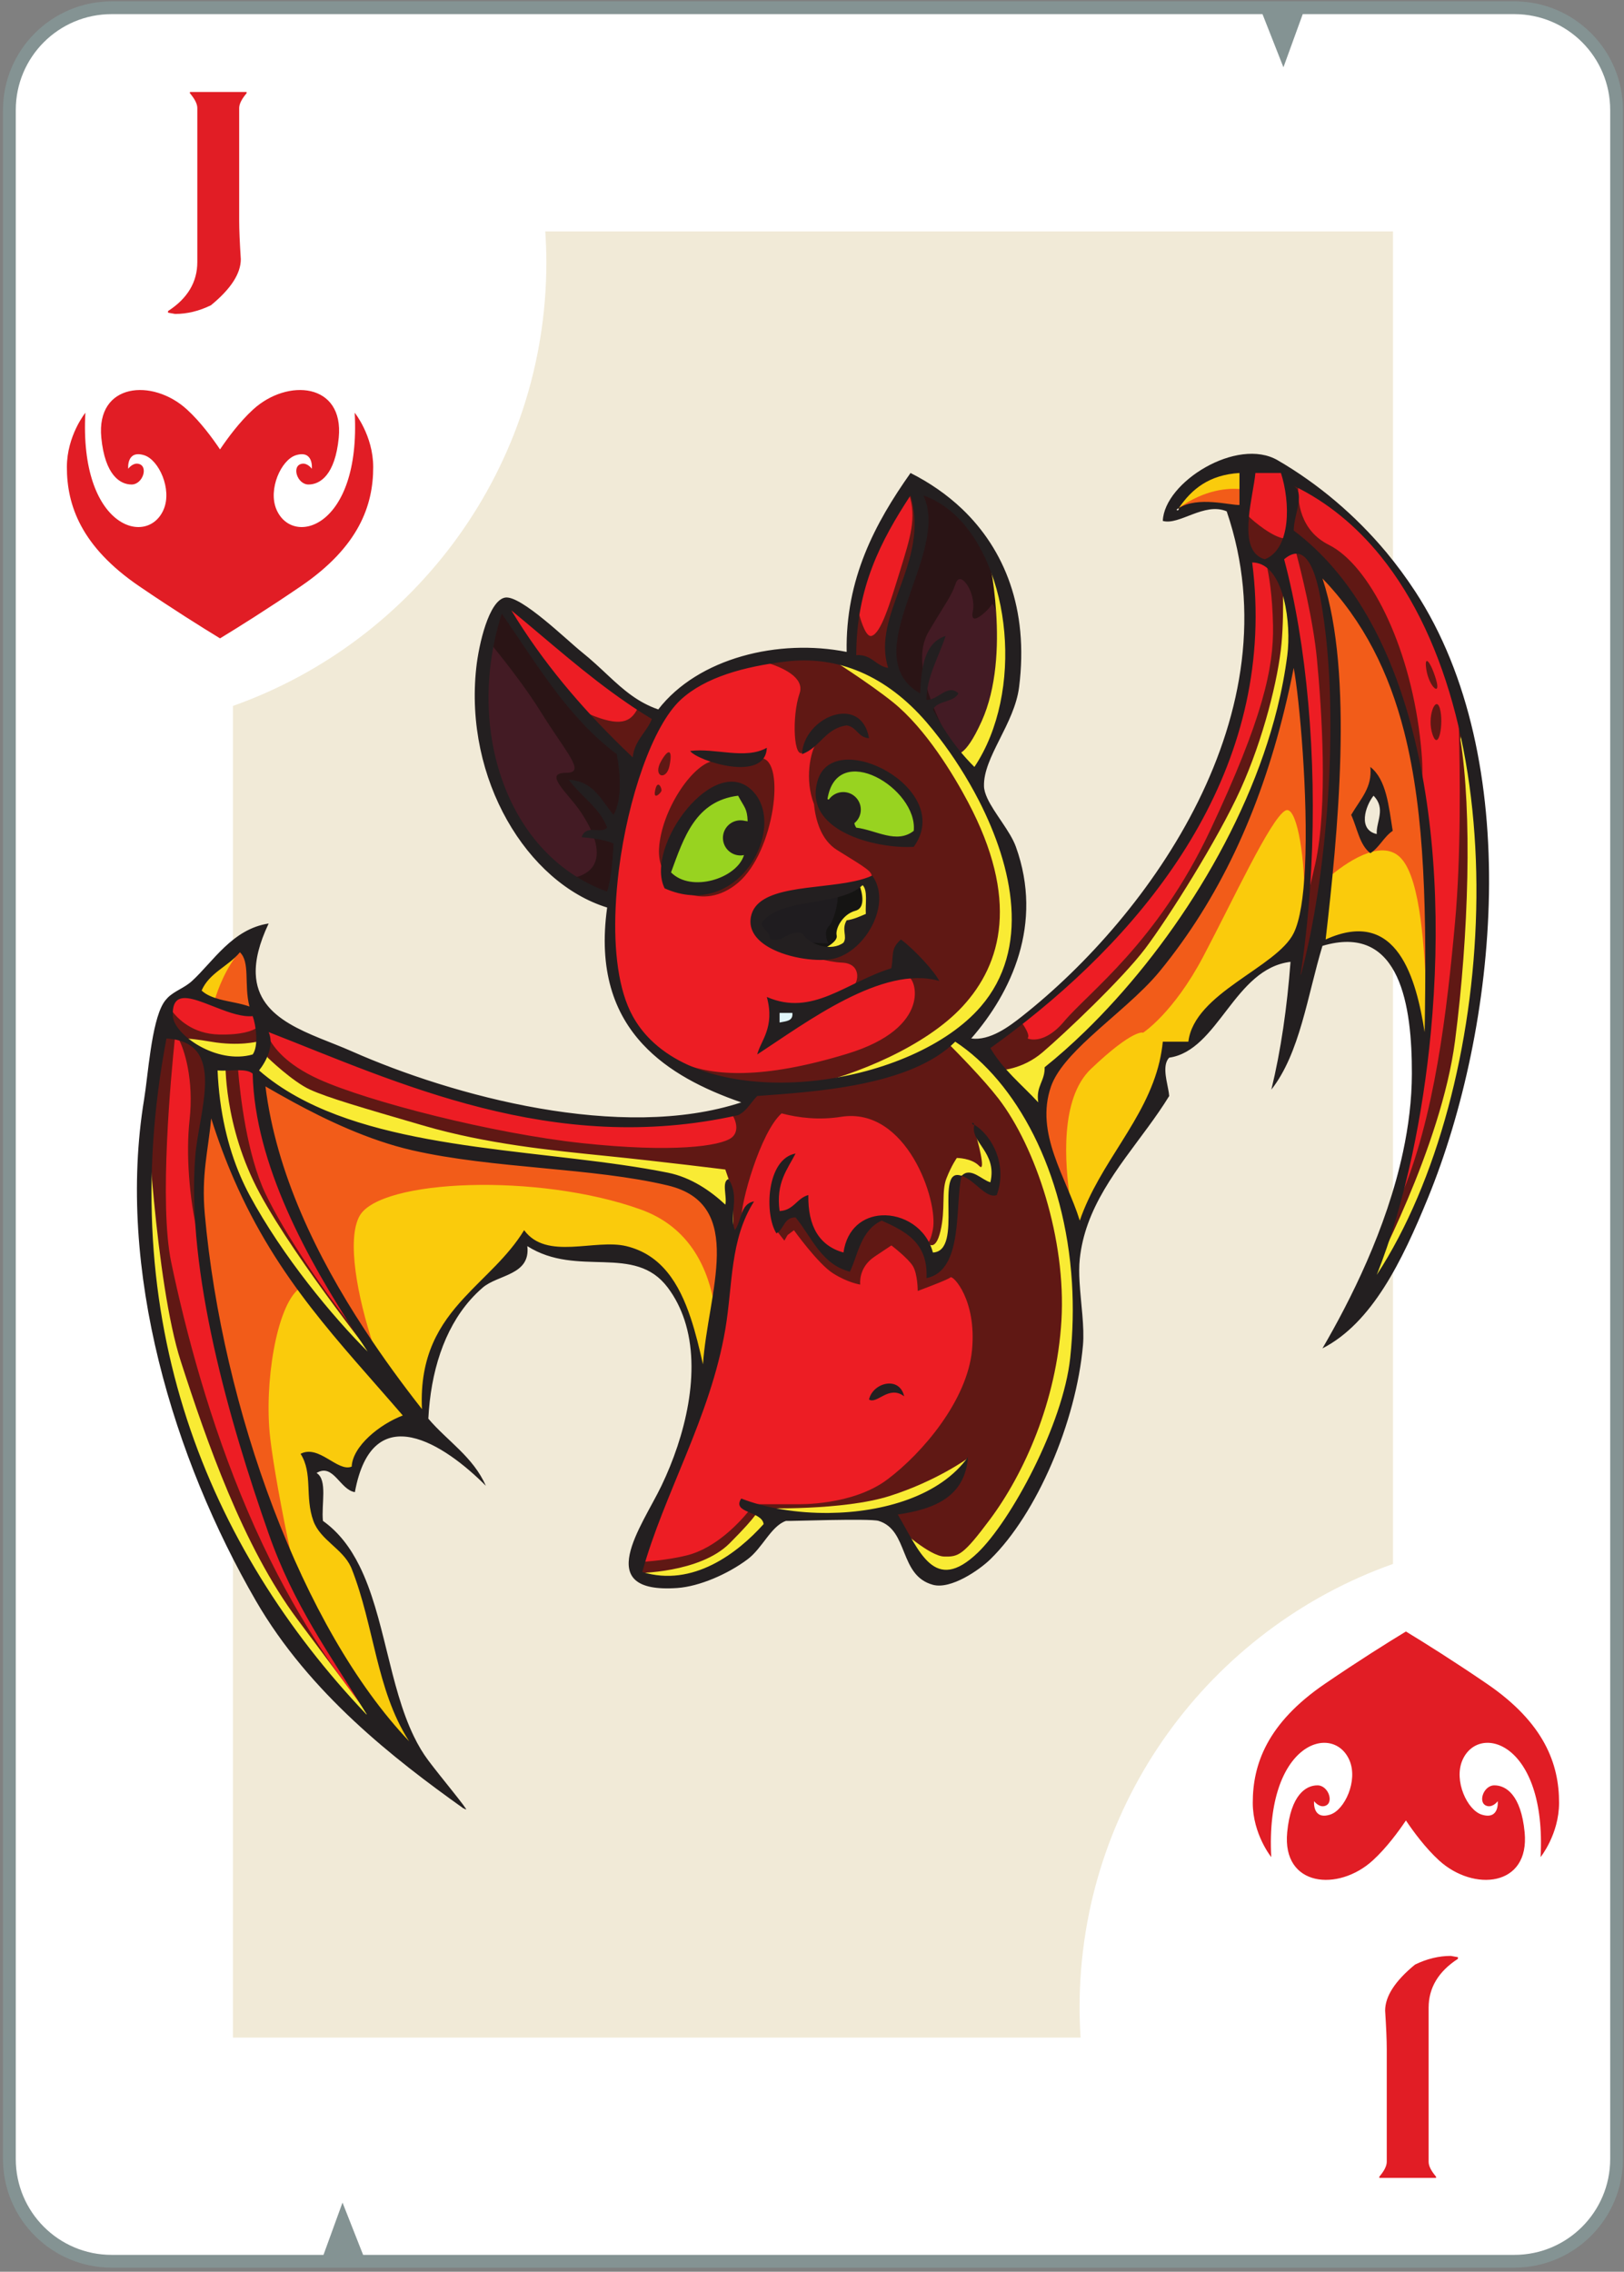 <svg width="339" height="474" viewBox="0 0 339 474" fill="none" xmlns="http://www.w3.org/2000/svg">
<rect x="0" y="0" width="339" height="474" fill="#808080" stroke="none"/>
<path d="M23.292 473.151C10.792 473.151 0.625 462.979 0.625 450.484V22.948C0.625 10.453 10.792 0.281 23.292 0.281H316.115C328.609 0.281 338.781 10.453 338.781 22.948V450.484C338.781 462.979 328.609 473.151 316.115 473.151H23.292Z" fill="#849393"/>
<path d="M316.116 2.948H271.939L267.908 14.042L263.538 2.948H23.293C12.246 2.948 3.293 11.907 3.293 22.948V450.485C3.293 461.526 12.246 470.485 23.293 470.485H67.527L71.496 459.573L75.798 470.485H316.116C327.158 470.485 336.116 461.526 336.116 450.485V22.948C336.116 11.907 327.158 2.948 316.116 2.948Z" fill="white"/>
<path d="M225.354 418.911C225.354 376.172 252.661 339.823 290.781 326.318V48.281H113.823C113.958 50.411 114.052 52.547 114.052 54.693C114.052 97.438 86.745 133.786 48.625 147.292V425.151H225.568C225.438 423.083 225.354 421.01 225.354 418.911Z" fill="#F1EAD7"/>
<path d="M39.642 19.188H51.475V19.453C50.449 20.667 49.928 21.693 49.928 22.547V46.016C49.928 47.932 50.043 50.625 50.267 54.078C50.267 57.078 48.189 60.292 44.033 63.693C41.553 64.906 39.064 65.505 36.548 65.505L35.074 65.24V64.906C39.152 62.266 41.189 58.854 41.189 54.682V22.547C41.189 21.693 40.673 20.667 39.642 19.453V19.188Z" fill="#E11D25"/>
<path d="M299.763 454.427H287.93V454.162C288.961 452.948 289.477 451.917 289.477 451.068V427.599C289.477 425.672 289.362 422.985 289.138 419.532C289.138 416.532 291.216 413.323 295.372 409.917C297.852 408.709 300.346 408.104 302.857 408.104L304.336 408.37V408.709C300.258 411.354 298.216 414.761 298.216 418.927V451.068C298.216 451.917 298.732 452.948 299.763 454.162V454.427Z" fill="#E11D25"/>
<path d="M265.367 387.49C264.076 363.459 278.346 359.396 281.706 367.323C283.497 371.542 280.706 377.677 277.638 378.631C273.898 379.792 274.31 375.818 274.31 375.818C274.31 375.818 275.201 377.042 276.357 376.86C278.633 376.49 277.409 372.516 275.008 372.516C272.612 372.516 269.456 374.474 268.695 382.297C267.586 393.735 279.398 394.75 286.581 388.162C289.404 385.578 291.909 382.177 293.477 379.844C295.044 382.177 297.55 385.578 300.367 388.162C307.555 394.75 319.367 393.735 318.258 382.297C317.497 374.474 314.341 372.516 311.945 372.516C309.544 372.516 308.32 376.49 310.596 376.86C311.753 377.042 312.643 375.818 312.643 375.818C312.643 375.818 313.055 379.792 309.315 378.631C306.247 377.677 303.456 371.542 305.247 367.323C308.607 359.396 322.878 363.459 321.586 387.49C321.586 387.49 325.435 382.729 325.445 376.183C325.461 368.177 322.466 359.563 310.367 351.313C303.346 346.521 297.31 342.74 293.477 340.417C289.643 342.74 283.607 346.521 276.586 351.313C264.487 359.563 261.492 368.177 261.508 376.183C261.518 382.729 265.367 387.49 265.367 387.49Z" fill="#E11D25"/>
<path d="M74.044 86.12C75.336 110.161 61.065 114.214 57.7 106.292C55.914 102.078 58.7 95.932 61.768 94.984C65.513 93.828 65.096 97.802 65.096 97.802C65.096 97.802 64.211 96.573 63.055 96.76C60.773 97.12 62.003 101.094 64.398 101.094C66.794 101.094 69.951 99.146 70.711 91.318C71.82 79.88 60.013 78.865 52.825 85.453C50.008 88.026 47.497 91.438 45.93 93.771C44.362 91.438 41.857 88.026 39.039 85.453C31.852 78.865 20.039 79.88 21.148 91.318C21.914 99.146 25.07 101.094 27.466 101.094C29.862 101.094 31.086 97.12 28.81 96.76C27.654 96.573 26.763 97.802 26.763 97.802C26.763 97.802 26.357 93.828 30.096 94.984C33.159 95.932 35.956 102.078 34.164 106.292C30.799 114.214 16.529 110.161 17.82 86.12C17.82 86.12 13.977 90.88 13.961 97.427C13.95 105.438 16.945 114.052 29.044 122.307C36.065 127.094 42.102 130.865 45.93 133.198C49.763 130.865 55.8 127.094 62.82 122.307C74.919 114.052 77.919 105.438 77.904 97.427C77.888 90.88 74.044 86.12 74.044 86.12Z" fill="#E11D25"/>
<path d="M187.193 174.88C185.635 174.88 184 174.385 182.422 173.922C181.193 173.547 179.922 173.172 178.693 173.026L178.542 173L178.458 172.88C178.245 172.563 178.099 172.229 178.016 171.839L177.969 171.641L178.13 171.505C178.906 170.88 179.354 169.932 179.354 168.932C179.354 167.094 177.859 165.599 176.021 165.599C174.922 165.599 173.932 166.12 173.297 167.016L173.203 167.146H173.036C172.578 167.146 172.453 166.906 172.417 166.802L172.391 166.719L172.406 166.641C173.031 162.771 175.182 160.641 178.464 160.641C181.516 160.641 185.224 162.563 187.911 165.521C190.198 168.052 191.318 170.854 191.068 173.385L191.052 173.531L190.938 173.615C189.854 174.469 188.63 174.88 187.193 174.88ZM145.615 184.411C143.224 184.411 141.224 183.667 139.833 182.255L139.688 182.104L140.078 181.042C142.641 174.042 145.286 166.786 154.031 165.693L154.26 165.667L154.365 165.865C154.687 166.479 154.964 166.932 155.198 167.333C155.953 168.599 156.328 169.229 156.401 171.349L156.417 171.745L156.016 171.682C155.854 171.667 155.698 171.641 155.552 171.625C155.177 171.531 154.87 171.495 154.573 171.495C152.734 171.495 151.24 172.984 151.24 174.828C151.24 176.667 152.734 178.161 154.573 178.161C154.792 178.161 155.016 178.135 155.234 178.094L155.781 177.984L155.62 178.505C154.641 181.771 150.151 184.411 145.615 184.411Z" fill="#98D320"/>
<path d="M188.126 201.692C188.449 201.692 187.564 201.255 187.704 201.135C187.803 201.052 187.986 200.291 187.986 200.161C187.986 199.864 188.772 199.385 188.595 199.385L189.111 199.333C189.684 199.333 190.184 199.906 190.184 200.562C190.184 200.896 190.048 201.187 189.798 201.401C189.527 201.625 189.142 201.744 188.652 201.744L188.126 201.692ZM162.402 211.015H165.699L165.73 211.307C165.944 213.119 164.465 213.375 163.382 213.562C163.189 213.599 162.996 213.64 162.809 213.682L162.402 213.76V211.015Z" fill="#E1F5F9"/>
<path d="M263.97 117.016C263.449 116.88 262.98 116.667 262.548 116.375C259.152 114.026 260.262 107.615 261.152 102.469C261.402 101.042 261.632 99.708 261.72 98.667L261.751 98.359H267.632L267.704 98.588C268.793 101.932 269.215 105.896 268.84 109.198C268.361 113.255 266.751 115.958 264.178 117L264.079 117.052L263.97 117.016ZM185.35 139.693C184.106 139.495 183.272 138.906 182.47 138.318C181.527 137.651 180.637 137.016 179.1 137.016C178.986 137.016 178.871 137.026 178.751 137.026L178.402 137.052V136.693C178.418 123.255 182.97 113.573 189.788 103.172L190.184 102.573L190.387 103.266C192.569 110.745 190.22 117.146 187.949 123.349C185.939 128.828 184.043 134 185.72 139.266L185.882 139.771L185.35 139.693ZM131.845 158.266C131.158 157.615 130.47 156.948 129.788 156.292C120.069 146.813 112.434 137.411 106.454 127.531L106.954 127.104C109.069 128.839 111.194 130.641 113.246 132.375C118.918 137.146 124.788 142.104 131.095 146.411C132.803 147.589 134.533 148.708 136.246 149.734L136.491 149.88L136.382 150.146C135.923 151.292 135.257 152.24 134.611 153.161C133.595 154.589 132.642 155.948 132.408 158.052L132.329 158.734L131.845 158.266ZM271.491 203.682C271.454 203.667 271.418 203.667 271.392 203.651L271.121 203.563L271.163 203.281C272.236 196.255 272.98 188.828 273.376 181.214C274.569 158.104 272.512 134.625 267.73 116.786L267.678 116.573L267.84 116.438C268.814 115.615 269.746 115.198 270.611 115.198C272.517 115.198 274.043 117.188 275.147 121.135C275.757 123.292 276.105 125.531 276.34 127.016L276.382 127.307C280.251 151.641 276.954 184.693 271.887 203.438L271.803 203.76L271.491 203.682ZM49.517 220.786C42.918 220.786 35.949 215.693 35.757 212.042C35.673 210.495 35.918 209.411 36.501 208.734C36.97 208.188 37.668 207.906 38.58 207.906C40.168 207.906 42.298 208.745 44.553 209.641L45.517 210.016C47.637 210.839 50.064 211.719 52.09 211.719C52.303 211.719 52.512 211.708 52.715 211.682L52.97 211.667L53.059 211.906C53.788 213.865 54.392 218.318 53.017 220.214L52.949 220.307L52.84 220.333C51.793 220.641 50.673 220.786 49.517 220.786ZM176.121 149.24C172.59 149.24 168.329 152.521 167.783 156.839C169.116 156.255 170.085 155.292 171.106 154.292C172.559 152.865 174.064 151.385 176.689 151.026L176.736 151.016L176.783 151.026C177.913 151.188 178.543 151.828 179.152 152.438C179.673 152.958 180.173 153.469 180.986 153.641C180.152 149.828 177.6 149.24 176.121 149.24ZM144.819 156.948C146.35 158.068 150.788 159.708 154.579 159.708C157.632 159.708 159.345 158.667 159.678 156.599C158.356 157.214 156.803 157.505 154.84 157.505C153.408 157.505 151.902 157.349 150.444 157.198C148.996 157.052 147.496 156.906 146.085 156.906C145.637 156.906 145.22 156.922 144.819 156.948ZM177.121 158.839C174.928 158.839 172.095 159.521 171.053 162.786C170.204 165.453 170.533 167.854 172.033 169.896C175.152 174.161 183.121 176.401 189.376 176.401C189.382 176.401 189.382 176.401 189.382 176.401C189.788 176.401 190.184 176.385 190.553 176.359C193.053 172.828 192.298 169.563 191.21 167.427C188.84 162.771 182.387 158.839 177.121 158.839ZM138.986 185.104C141.064 186.016 143.132 186.469 145.132 186.469C151.553 186.469 155.913 181.896 157.85 177.615C159.887 173.104 159.616 168.385 157.152 165.573C155.902 164.146 154.413 163.427 152.72 163.427C149.132 163.427 144.751 166.76 141.553 171.922C138.47 176.906 137.491 181.932 138.986 185.104ZM181.954 183.104C181.027 183.521 179.908 183.865 178.548 184.172C176.356 184.651 173.829 184.948 171.382 185.229C164.757 185.984 157.902 186.771 157.064 191.411C156.527 194.401 158.85 196.375 160.897 197.495C163.632 198.984 167.699 199.958 171.257 199.958C172.309 199.958 173.251 199.865 173.991 199.693C177.517 198.88 180.913 195.547 182.444 191.411C183.6 188.292 183.418 185.281 181.954 183.104ZM160.553 208.573C161.579 212.958 160.319 215.625 159.298 217.802C159.069 218.292 158.85 218.76 158.668 219.229C159.564 218.641 160.491 218.016 161.46 217.359C170.043 211.615 181.798 203.745 191.647 203.745C192.949 203.745 194.199 203.896 195.376 204.161C194.059 202.12 190.736 198.495 188.085 196.453C186.803 197.667 186.741 198.563 186.637 199.974C186.59 200.573 186.543 201.255 186.397 202.078L186.361 202.281L186.168 202.349C183.309 203.229 180.678 204.505 178.126 205.745C174.038 207.745 170.173 209.615 165.918 209.615C164.1 209.625 162.34 209.281 160.553 208.573ZM162.876 226.224C151.142 226.224 141.434 223 135.538 217.146C134.053 215.667 132.788 214 131.783 212.172C128.246 205.771 127.866 196.266 128.173 189.427C128.288 186.865 128.517 184.172 128.856 181.427C130.856 165.682 136.194 151.026 141.85 145.786C146.366 141.599 153.621 138.948 164.027 137.693C165.309 137.547 166.595 137.469 167.861 137.469C177.397 137.469 186.319 141.958 193.652 150.469C194.564 151.531 195.481 152.651 196.371 153.813C199.465 157.865 202.329 162.401 204.652 166.922C209.897 177.161 216.913 196.411 204.986 210.24C196.861 219.651 179.548 226.224 162.876 226.224ZM216.48 230.245C215.501 229.182 214.449 228.141 213.434 227.141C210.923 224.651 208.324 222.078 206.449 218.854L206.293 218.589L206.538 218.411C209.132 216.563 211.642 214.667 214.007 212.802C238.553 193.385 266.637 161.078 261.059 117.401L261.012 117.026H261.387C261.757 117.026 262.1 117.068 262.449 117.135C268.647 118.427 269.819 130.745 269.053 136.734C268.585 140.359 267.882 144.094 266.949 147.839C261.09 171.411 246.038 196.693 226.694 215.479C223.939 218.146 221.147 220.625 218.397 222.844C218.397 224.151 218.022 225.083 217.658 225.984C217.21 227.109 216.783 228.172 217.059 229.969L217.225 231.047L216.48 230.245ZM287.079 265.885C289.98 258.604 292.475 250.141 294.486 240.729C296.23 232.557 297.527 224.047 298.345 215.438C299.871 199.281 300.444 175.214 294.46 152.266C289.553 133.453 281.277 119.563 269.855 110.958L269.72 110.865V110.693C269.72 110.318 269.757 109.88 269.824 109.375C269.934 108.625 270.105 107.854 270.277 107.104C270.809 104.786 271.303 102.589 269.871 101.641L270.199 101.068C277.064 104.385 283.184 109.333 288.387 115.745C301.871 132.349 309.199 159.385 308.48 189.896C307.809 218.734 300.027 247.26 287.668 266.193L287.079 265.885ZM76.512 282.245C69.454 275.214 58.746 262.422 51.788 249.51C51.111 248.245 50.47 246.911 49.882 245.547C47.048 238.948 45.434 231.479 45.09 223.365L45.074 222.984L45.449 223.021C45.751 223.047 46.09 223.057 46.48 223.057C46.996 223.057 47.533 223.036 48.064 223.016C48.611 222.995 49.152 222.969 49.673 222.969C50.866 222.969 51.673 223.089 52.293 223.359C52.564 223.474 52.788 223.609 52.97 223.766L53.08 223.865V224.01C53.527 243.651 65.616 264.375 74.668 278.255C75.46 279.474 76.246 280.661 77.027 281.823L76.512 282.245ZM201.382 245.234C202.397 245.677 203.34 246.479 204.262 247.26C205.397 248.224 206.47 249.13 207.434 249.13C207.559 249.13 207.684 249.115 207.803 249.083C209.762 243.568 207.23 237.755 203.632 235.234C203.501 236.479 204.246 237.583 205.09 238.849C206.361 240.734 207.934 243.078 207.059 246.76L206.98 247.083L206.658 247.01C206.09 246.88 205.465 246.495 204.809 246.094C203.928 245.552 203.022 244.995 202.204 244.995C201.902 244.995 201.632 245.073 201.382 245.234ZM184.204 254.38C188.757 256.458 193.902 258.807 193.751 266.255C198.835 264.885 199.314 257.484 199.704 251.505C199.85 249.281 199.986 247.167 200.34 245.573C200.158 245.521 199.986 245.5 199.84 245.5C199.543 245.5 199.309 245.594 199.116 245.786C198.251 246.661 198.288 249.396 198.319 252.042C198.371 256.479 198.434 261.51 194.751 261.677L194.481 261.688L194.413 261.427C193.069 256.26 188.376 253.906 184.585 253.906C184.402 253.906 184.215 253.911 184.027 253.922C179.887 254.167 177.033 256.958 176.397 261.391L176.345 261.766L175.975 261.667C170.96 260.255 168.413 256.266 168.397 249.813C167.632 250.12 167.059 250.641 166.465 251.188C165.522 252.047 164.543 252.938 162.751 253.016L162.444 253.031L162.402 252.729C161.731 247.734 163.309 244.948 164.835 242.245C165.027 241.901 165.225 241.557 165.413 241.203C163.668 241.839 162.642 243.432 162.074 244.734C160.366 248.661 160.731 254.24 162.184 256.88C162.59 256.573 162.876 256.115 163.173 255.635C163.741 254.719 164.382 253.682 166.022 253.682H166.178L166.324 253.807C167.251 254.927 168.074 256.172 168.871 257.37C171.064 260.667 173.132 263.781 177.225 264.948C177.6 264.156 177.923 263.245 178.262 262.281C179.319 259.297 180.512 255.917 183.928 254.38L184.069 254.318L184.204 254.38ZM181.793 291.828C181.866 291.849 181.944 291.859 182.027 291.859C182.481 291.859 183.064 291.547 183.678 291.214C184.533 290.755 185.501 290.234 186.616 290.234C187.137 290.234 187.637 290.349 188.126 290.583C187.647 289.573 186.777 289.01 185.642 289.01C184.132 289.01 182.329 290.057 181.793 291.828ZM139.382 329.135C137.569 329.135 135.746 328.865 133.975 328.323L133.668 328.229L133.751 327.917C135.621 321.141 138.329 314.557 141.199 307.589C145.163 297.969 149.257 288.021 151.079 277.286C151.512 274.719 151.783 272.12 152.038 269.599C152.71 263.078 153.35 256.906 156.652 251.271C155.6 251.823 155.199 253.063 154.777 254.365C154.491 255.245 154.194 256.161 153.678 256.875L153.324 257.359L153.1 256.802C152.501 255.318 152.642 253.755 152.777 252.25C152.949 250.375 153.126 248.438 151.96 246.464C151.517 246.875 151.626 247.99 151.731 249.068C151.809 249.911 151.897 250.781 151.731 251.432L151.595 251.979L151.178 251.594C147.382 248.042 143.402 245.828 139.34 245.01C131.621 243.458 123.189 242.484 114.267 241.453C95.481 239.281 76.059 237.036 61.746 229.073C58.803 227.438 56.147 225.599 53.861 223.599L53.621 223.391L53.819 223.146C55.47 221.052 56.855 217.932 55.777 215.479L55.455 214.745L56.199 215.042C58.751 216.026 61.355 217.068 64.012 218.135C83.658 225.974 105.923 234.865 131.251 234.865C138.918 234.865 146.559 234.026 153.965 232.365C154.6 232.068 155.152 231.62 155.762 230.911C156.053 230.583 156.324 230.24 156.59 229.901C156.975 229.406 157.376 228.901 157.835 228.448L157.918 228.359L159.106 228.276C171.512 227.375 190.257 226.016 199.163 217.12L199.356 216.922L199.585 217.068C213.335 226.104 222.73 245.474 224.095 267.615C224.418 272.786 224.293 278.089 223.725 283.38C222.194 297.781 211.059 317.786 204.298 324.245C201.736 326.693 199.512 327.88 197.501 327.88C193.668 327.88 191.272 323.578 188.731 319.021C188.204 318.073 187.673 317.115 187.116 316.172L186.861 315.745L187.356 315.672C193.777 314.74 200.413 312.745 201.6 305.177C196.173 311.854 185.626 315.885 173.059 316.016L172.475 316.021C166.069 316.021 159.829 314.979 154.871 313.083C154.673 313.438 154.616 313.729 154.689 313.974C154.856 314.542 155.762 314.927 156.725 315.333C158.048 315.896 159.543 316.531 159.731 317.958L159.751 318.115L159.647 318.224C155.996 322.302 148.507 329.135 139.382 329.135ZM76.267 357.974C50.142 330.505 21.678 283.682 34.428 216.625L34.48 216.333L34.772 216.349C37.824 216.531 39.975 217.469 41.355 219.214C44.142 222.745 43.074 228.875 42.038 234.802C41.632 237.135 41.246 239.344 41.085 241.375C39.621 260.323 44.772 286.74 56.397 319.896C60.6 331.88 66.033 340.432 72.319 350.333C73.788 352.641 75.303 355.026 76.84 357.516L77.007 357.792L76.772 357.948L76.559 358.25L76.267 357.974Z" fill="#ED1D24"/>
<path d="M269.053 136.734C269.73 131.437 268.897 121.239 264.434 118.026C264.84 119.838 265.611 124.067 265.736 130.521C265.902 139.359 263.569 150.026 252.569 173.359C241.569 196.692 227.236 207.026 222.069 213.187C219.47 216.291 216.621 217.375 214.574 216.718C214.553 216.625 214.543 216.562 214.569 216.521C214.928 215.974 214.111 214.547 213.288 213.359C211.137 215.041 208.871 216.744 206.538 218.411L206.293 218.588L206.449 218.854C208.324 222.078 210.923 224.651 213.434 227.14C214.449 228.14 215.501 229.182 216.48 230.244L217.225 231.047L217.059 229.968C216.783 228.172 217.21 227.109 217.658 225.984C218.022 225.083 218.397 224.151 218.397 222.843C221.147 220.625 223.939 218.146 226.694 215.479C246.038 196.692 261.09 171.411 266.949 147.838C267.882 144.093 268.585 140.359 269.053 136.734ZM138.309 181.411C138.376 178.599 139.491 175.255 141.553 171.922C144.751 166.76 149.132 163.427 152.72 163.427C154.413 163.427 155.902 164.146 157.152 165.573C159.616 168.385 159.887 173.104 157.85 177.614C155.913 181.896 151.553 186.468 145.132 186.468C144.512 186.468 143.887 186.411 143.257 186.333C146.418 187.651 150.428 187.281 154.069 184.187C161.699 177.718 164.043 158.692 158.965 158.198C158.147 159.198 156.694 159.708 154.579 159.708C152.694 159.708 150.647 159.307 148.876 158.76C144.392 159.614 138.048 169.161 137.569 177.026C137.47 178.614 137.746 180.093 138.309 181.411ZM138.069 158.692C136.09 162.052 139.069 163.026 139.736 159.854C140.402 156.692 139.736 155.854 138.069 158.692ZM177.121 158.838C174.928 158.838 172.095 159.521 171.053 162.786C170.204 165.453 170.533 167.854 172.033 169.896C175.152 174.161 183.121 176.401 189.376 176.401C189.382 176.401 189.382 176.401 189.382 176.401C189.788 176.401 190.184 176.385 190.553 176.359C193.053 172.828 192.298 169.562 191.21 167.427C188.84 162.771 182.387 158.838 177.121 158.838ZM164.027 137.692C165.309 137.547 166.595 137.468 167.861 137.468C177.397 137.468 186.319 141.958 193.652 150.468C194.564 151.531 195.481 152.651 196.371 153.812C199.465 157.864 202.329 162.401 204.652 166.922C209.897 177.161 216.913 196.411 204.986 210.239C196.861 219.651 179.548 226.224 162.876 226.224C154.678 226.224 147.47 224.646 141.861 221.692C142.085 221.734 142.428 221.838 142.902 222.026C148.902 224.359 158.902 225.359 176.902 219.854C194.783 214.385 191.121 204 189.6 203.864C190.293 203.786 190.975 203.744 191.647 203.744C192.949 203.744 194.199 203.896 195.376 204.161C194.059 202.119 190.736 198.494 188.085 196.453C186.803 197.666 186.741 198.562 186.637 199.974C186.59 200.573 186.543 201.255 186.397 202.078L186.361 202.281L186.168 202.349C183.309 203.229 180.678 204.505 178.126 205.744C179.184 204.974 179.902 201.026 175.736 200.854C174.277 200.802 172.366 200.411 170.501 199.932C170.757 199.948 171.012 199.958 171.257 199.958C172.309 199.958 173.251 199.864 173.991 199.692C177.517 198.88 180.913 195.547 182.444 191.411C183.6 188.291 183.418 185.281 181.954 183.104C182.173 181.854 180.902 181.187 174.736 177.359C171.382 175.265 170.246 171.119 169.908 167.76C167.939 162.682 169.137 156.812 170.496 154.88C170.699 154.692 170.902 154.494 171.106 154.291C172.559 152.864 174.064 151.385 176.689 151.026L176.736 151.015L176.783 151.026C177.913 151.187 178.543 151.828 179.152 152.437C179.673 152.958 180.173 153.468 180.986 153.64C180.152 149.828 177.6 149.239 176.121 149.239C172.59 149.239 168.329 152.521 167.783 156.838C165.663 159 165.236 149.521 166.902 144.692C168.079 141.281 163.111 139.198 160.09 138.265C161.35 138.052 162.658 137.864 164.027 137.692ZM179.621 137.041C180.845 137.172 181.637 137.734 182.47 138.317C183.272 138.906 184.106 139.494 185.35 139.692L185.882 139.771L185.72 139.265C184.043 134 185.939 128.828 187.949 123.349C190.22 117.146 192.569 110.744 190.387 103.265L190.184 102.573L189.788 103.172C191.345 108 190.069 112.026 187.902 119.026C185.736 126.026 183.902 132.187 181.902 132.692C180.892 132.948 179.887 130.317 179.178 127.588C178.678 130.437 178.408 133.453 178.402 136.692C178.767 136.692 179.178 136.828 179.621 137.041ZM138.069 165.026C138.236 164.521 137.236 162.359 136.736 165.026C136.361 167.015 137.902 165.521 138.069 165.026ZM294.46 152.265C295.397 155.864 296.173 159.479 296.809 163.104C297.017 161.172 296.939 158.187 296.402 153.692C294.069 134.187 285.736 117.854 277.402 113.692C271.371 110.682 270.84 104.614 271.007 101.479C270.736 101.349 270.475 101.198 270.199 101.067L269.871 101.64C271.303 102.588 270.809 104.786 270.277 107.104C270.105 107.854 269.934 108.625 269.824 109.375C269.757 109.88 269.72 110.317 269.72 110.692V110.864L269.855 110.958C281.277 119.562 289.553 133.453 294.46 152.265ZM304.491 150.453C304.803 161.479 304.98 178.666 303.736 192.359C302.085 210.521 299.517 233.333 292.204 250.213C290.678 255.896 288.97 261.146 287.079 265.885L287.668 266.192C300.027 247.26 307.809 218.734 308.48 189.896C308.814 175.771 307.418 162.401 304.491 150.453ZM271.491 203.682L271.803 203.76L271.887 203.437C276.954 184.692 280.251 151.64 276.382 127.307L276.34 127.015C276.105 125.531 275.757 123.291 275.147 121.135C274.043 117.187 272.517 115.198 270.611 115.198C270.585 115.198 270.553 115.198 270.527 115.198C271.569 119.135 274.116 129.255 274.902 137.521C275.902 148.026 277.236 168.026 274.569 180.187C274.043 182.588 273.527 184.692 273.033 186.599C272.605 192.333 271.98 197.922 271.163 203.281L271.121 203.562L271.392 203.651C271.418 203.666 271.454 203.666 271.491 203.682ZM300.569 147.854C299.736 144.854 297.736 149.692 299.069 153.359C300.329 156.838 301.402 150.854 300.569 147.854ZM299.736 141.692C298.569 137.854 297.236 136.521 297.736 139.692C298.319 143.401 300.902 145.521 299.736 141.692ZM268.147 112.349C265.871 112.198 261.803 108.948 260.397 107.505C260.007 111.239 260.215 114.76 262.548 116.375C262.814 116.562 263.1 116.692 263.402 116.812L264.178 117C266.012 116.255 267.35 114.666 268.147 112.349ZM203.632 235.234C203.501 236.479 204.246 237.583 205.09 238.849C206.361 240.734 207.934 243.078 207.059 246.76L206.98 247.083L206.658 247.01C206.09 246.88 205.465 246.494 204.809 246.093C203.928 245.552 203.022 244.994 202.204 244.994C201.902 244.994 201.632 245.073 201.382 245.234C202.397 245.677 203.34 246.479 204.262 247.26C205.397 248.224 206.47 249.13 207.434 249.13C207.559 249.13 207.684 249.114 207.803 249.083C209.762 243.567 207.23 237.755 203.632 235.234ZM224.095 267.614C224.418 272.786 224.293 278.088 223.725 283.38C222.194 297.781 211.059 317.786 204.298 324.244C201.736 326.692 199.512 327.88 197.501 327.88C193.668 327.88 191.272 323.578 188.731 319.021C188.204 318.073 187.673 317.114 187.116 316.172L186.861 315.744L187.356 315.672C193.777 314.739 200.413 312.744 201.6 305.177C196.173 311.854 185.626 315.885 173.059 316.015L172.475 316.021C167.09 316.021 161.845 315.276 157.361 313.916C157.382 313.88 157.402 313.859 157.402 313.859C157.402 313.859 165.736 313.859 166.236 313.859C166.736 313.859 177.902 314.192 185.236 308.692C192.569 303.192 201.902 292.192 202.902 281.692C203.902 271.192 198.902 266.026 198.402 266.526C197.902 267.026 191.569 269.359 191.569 269.359C191.569 269.359 191.569 265.859 190.569 264.192C189.569 262.526 186.069 259.859 186.069 259.859C186.069 259.859 186.069 259.859 182.569 262.192C179.069 264.526 179.569 268.026 179.569 268.026C179.569 268.026 177.069 267.692 173.902 265.692C170.736 263.692 165.736 256.692 165.736 256.692L164.402 257.692L163.736 258.859L162.184 256.88C162.59 256.573 162.876 256.114 163.173 255.635C163.741 254.718 164.382 253.682 166.022 253.682H166.178L166.324 253.807C167.251 254.927 168.074 256.172 168.871 257.369C171.064 260.666 173.132 263.781 177.225 264.948C177.6 264.156 177.923 263.244 178.262 262.281C179.064 260.021 179.944 257.536 181.809 255.797L183.772 254.458C183.829 254.432 183.876 254.406 183.928 254.38L184.069 254.317L184.204 254.38C188.757 256.458 193.902 258.807 193.751 266.255C198.835 264.885 199.314 257.484 199.704 251.505C199.85 249.281 199.986 247.166 200.34 245.573C200.158 245.521 199.986 245.5 199.84 245.5C199.543 245.5 199.309 245.593 199.116 245.786C198.251 246.661 198.288 249.396 198.319 252.041C198.371 256.479 198.434 261.51 194.751 261.677L194.481 261.687L194.413 261.427C194.215 260.666 193.934 259.974 193.606 259.333C193.975 259.156 194.371 258.385 194.736 256.526C195.902 250.526 189.236 230.859 175.569 233.026C171.033 233.744 166.793 233.265 163.147 232.312C158.704 236.255 154.527 251.229 154.777 254.364C154.491 255.244 154.194 256.161 153.678 256.875L153.324 257.359L153.1 256.802C152.501 255.317 152.642 253.755 152.777 252.25C152.949 250.375 153.126 248.437 151.96 246.463C151.517 246.875 151.626 247.989 151.731 249.067C151.809 249.911 151.897 250.781 151.731 251.432L151.595 251.979L151.178 251.593C147.382 248.041 143.402 245.828 139.34 245.01C131.621 243.458 123.189 242.484 114.267 241.453C95.481 239.281 76.059 237.036 61.746 229.073C58.996 227.547 56.517 225.833 54.335 223.989L53.991 222.922C55.345 221.119 56.46 218.666 56.08 216.505C57.105 218.573 59.772 222.119 66.569 225.192C76.902 229.859 102.902 236.526 121.569 238.526C140.236 240.526 150.402 239.192 152.736 237.359C154.152 236.244 153.845 234.208 152.861 232.599C153.231 232.521 153.6 232.448 153.965 232.364C154.6 232.067 155.152 231.619 155.762 230.911C156.053 230.583 156.324 230.239 156.59 229.901C156.975 229.406 157.376 228.901 157.835 228.448L157.918 228.359L159.106 228.276C171.512 227.375 190.257 226.015 199.163 217.119L199.356 216.922L199.585 217.067C213.335 226.104 222.73 245.474 224.095 267.614ZM49.517 220.786C50.673 220.786 51.793 220.64 52.84 220.333L52.949 220.307L53.027 219.948L53.085 220.104C53.543 219.411 53.767 218.401 53.824 217.307L53.491 217.828L53.83 216.291C53.814 215.666 53.751 215.026 53.663 214.427C52.689 215.093 50.501 215.958 45.736 215.854C40.147 215.734 37.048 212.521 35.772 210.786C35.741 211.161 35.73 211.573 35.757 212.041C35.949 215.692 42.918 220.786 49.517 220.786ZM49.694 223.224C50.512 223.13 51.288 223.083 51.861 223.208C51.303 223.047 50.605 222.968 49.673 222.968C49.152 222.968 48.611 222.994 48.064 223.015C47.533 223.036 46.996 223.057 46.48 223.057C46.09 223.057 45.751 223.047 45.449 223.021L45.074 222.984L45.09 223.364C45.434 231.479 47.048 238.948 49.882 245.547C50.47 246.911 51.111 248.244 51.788 249.51C58.746 262.422 69.454 275.213 76.512 282.244L77.027 281.823C76.246 280.661 75.46 279.474 74.668 278.255C74.663 278.244 74.652 278.234 74.647 278.229C67.757 269.744 59.35 257.312 55.402 249.026C51.527 240.896 50.126 228.437 49.694 223.224ZM41.277 257.547C40.772 251.666 40.71 246.271 41.085 241.375C41.246 239.343 41.632 237.135 42.038 234.802C43.074 228.875 44.142 222.744 41.355 219.213C40.387 217.984 39.033 217.172 37.262 216.734C38.465 218.922 40.496 225.187 39.569 233.692C38.798 240.729 39.48 249.937 41.277 257.547ZM170.658 258.119C171.137 258.771 171.689 259.343 172.314 259.838C171.725 259.265 171.163 258.672 170.658 258.119ZM129.788 156.291C130.47 156.948 131.158 157.614 131.845 158.265L132.329 158.734L132.408 158.052C132.642 155.948 133.595 154.588 134.611 153.161C135.257 152.239 135.923 151.291 136.382 150.146L136.491 149.88L136.246 149.734C135.21 149.119 134.168 148.453 133.126 147.771C131.658 150.786 129.356 151.666 123.069 149.026C122.876 148.948 122.678 148.838 122.486 148.744C124.777 151.265 127.21 153.771 129.788 156.291ZM35.736 263.359C33.173 251.114 35.715 224.172 36.512 216.562C35.965 216.468 35.392 216.385 34.772 216.349L34.48 216.333L34.428 216.625C21.678 283.682 50.142 330.505 76.267 357.974L76.559 358.25L76.772 357.948L77.007 357.791C68.616 347.224 59.736 334.026 51.736 315.359C43.736 296.692 38.736 277.692 35.736 263.359ZM154.731 255.333C154.439 256.114 154.184 256.901 153.954 257.698C154.34 256.922 154.626 256.119 154.731 255.333ZM176.486 260.906C176.418 261.083 176.382 261.25 176.397 261.39C176.423 261.224 176.454 261.067 176.486 260.906ZM139.382 329.135C137.569 329.135 135.746 328.864 133.975 328.323L133.668 328.229L133.751 327.916C133.939 327.234 134.142 326.557 134.345 325.88C137.366 325.64 140.595 325.224 143.402 324.526C149.444 323.01 154.345 317.698 156.382 315.187C156.496 315.239 156.606 315.286 156.725 315.333C158.048 315.896 159.543 316.531 159.731 317.958L159.751 318.114L159.647 318.224C155.996 322.302 148.507 329.135 139.382 329.135Z" fill="#601814"/>
<path d="M245.786 105.838C249 101.067 253.104 98.692 258.708 98.359L259.063 98.349V105.682L258.75 105.692C258.688 105.692 258.625 105.708 258.552 105.708C258.052 105.708 257.333 105.599 256.422 105.479C255.047 105.291 253.339 105.052 251.594 105.052C249.292 105.052 247.536 105.468 246.245 106.307L245.786 105.838ZM51.969 210.333C50.828 209.922 49.516 209.651 48.245 209.385C47.438 209.229 46.599 209.052 45.807 208.838C43.99 208.359 42.74 207.744 41.859 206.922L41.688 206.771L41.781 206.547C42.766 204.239 44.651 202.812 46.474 201.437C47.661 200.547 48.885 199.625 49.823 198.479L50.047 198.198L50.307 198.437C51.406 199.479 51.693 201.119 51.781 203.265C51.797 203.682 51.812 204.119 51.823 204.562C51.87 206.333 51.922 208.161 52.401 209.932L52.568 210.547L51.969 210.333ZM282.427 170.041C282.786 170.854 283.083 171.718 283.375 172.573C284.052 174.562 284.698 176.453 286.073 177.614C286.891 177.026 287.521 176.265 288.182 175.437C288.823 174.651 289.49 173.828 290.359 173.198C290.276 172.692 290.198 172.187 290.12 171.682C289.484 167.505 288.833 163.213 286.432 160.812C286.49 163.828 285.12 165.906 283.672 168.093C283.26 168.718 282.839 169.359 282.427 170.041ZM297.057 215.401C295.51 205.744 292.583 194.651 283.568 194.651C281.563 194.651 279.302 195.213 276.859 196.333L276.323 196.573L276.391 195.984C278.411 178.375 282.62 141.718 275.776 120.922L275.74 120.802L276.292 120.468C284.464 128.948 290.068 139.437 293.417 152.531C298.047 170.666 298.094 192.599 297.719 215.359L297.057 215.401ZM225.073 254.781C224.333 252.396 223.297 249.932 222.286 247.552C219.453 240.843 216.521 233.906 219.078 226.573C220.354 222.911 223.958 219.255 227.313 216.161C228.74 214.838 230.271 213.505 231.755 212.198C235.38 209.026 239.13 205.734 241.802 202.468C253.938 187.666 262.443 169.864 267.792 148.041C268.495 145.172 269.146 142.239 269.724 139.291L270.38 139.307C271.62 145.838 273.448 166.708 272.729 181.172C272.401 187.708 271.599 192.307 270.354 194.838C268.844 197.906 264.964 200.599 260.854 203.437C255.068 207.437 249.083 211.588 248.391 217.385L248.354 217.682H243.026C242.891 218.958 242.667 220.255 242.37 221.531C240.797 228.271 237.161 234.052 233.651 239.646C230.682 244.375 227.609 249.265 225.708 254.791L225.375 255.755L225.073 254.781ZM87.818 294.218C83.266 288.411 79.328 282.958 75.781 277.531C63.979 259.51 57.016 242.416 55.083 226.724L55 226.062L56.141 226.718C57.682 227.599 59.427 228.599 61.401 229.672C70.734 234.739 78.833 238.015 86.151 239.692C94.573 241.614 104.042 242.515 113.203 243.39C122.667 244.291 131.609 245.14 139.484 247.026C152.526 250.14 150.474 262.375 148.49 274.213C147.901 277.713 147.297 281.333 147.073 284.698L146.417 284.75C145.583 281.052 144.828 277.994 143.859 275.099C140.953 266.396 136.885 261.843 130.661 260.333C129.698 260.104 128.578 259.989 127.24 259.989C125.797 259.989 124.24 260.119 122.734 260.244C121.182 260.375 119.578 260.51 118.042 260.51C115.255 260.51 111.802 260.13 109.438 257.26C107.078 260.989 103.995 264.062 101.01 267.036C99.713 268.323 98.375 269.656 97.12 271.021C92.287 276.26 87.885 282.666 88.412 293.994L88.463 295.036L87.818 294.218ZM85.172 363.562C63.797 341.088 46.219 295.781 42.422 253.38C41.885 247.453 42.464 243.297 43.073 238.89C43.318 237.125 43.573 235.302 43.755 233.317L44.406 233.25C45.802 237.666 47.385 241.922 49.12 245.896C56.958 263.906 67.453 275.854 78.557 288.505C80.443 290.651 82.396 292.875 84.333 295.125L84.641 295.489L84.198 295.656C79.312 297.505 73.927 301.994 73.745 306.026L73.74 306.234L73.542 306.317C73.234 306.448 72.901 306.51 72.552 306.51C71.354 306.51 70.094 305.76 68.755 304.963C67.344 304.125 65.885 303.255 64.448 303.255C64.021 303.255 63.615 303.333 63.224 303.489C64.521 305.739 64.625 308.146 64.734 310.687C64.828 312.802 64.922 314.989 65.729 317.224C66.453 319.239 68.005 320.656 69.651 322.156C71.146 323.515 72.688 324.927 73.557 326.817L73.719 327.208C75.604 331.984 76.818 337.021 77.99 341.89C79.812 349.468 81.531 356.619 85.547 362.916L85.62 363.031C85.646 363.073 85.677 363.114 85.703 363.161L85.172 363.562Z" fill="#FACB0C"/>
<path d="M56.402 300.026C55.095 288.782 57.684 272.625 62.397 268.907C57.491 262.167 52.98 254.771 49.121 245.896C47.387 241.922 45.803 237.667 44.408 233.25L43.757 233.318C43.574 235.302 43.319 237.125 43.074 238.891C42.465 243.297 41.887 247.453 42.423 253.38C44.611 277.828 51.387 303.235 60.83 324.677C58.694 314.771 57.027 305.417 56.402 300.026ZM133.736 252.36C143.012 255.693 147.303 263.12 148.954 271.412C150.704 260.505 151.501 249.896 139.486 247.026C131.611 245.141 122.668 244.292 113.204 243.391C104.043 242.516 94.574 241.615 86.152 239.693C78.835 238.016 70.736 234.74 61.402 229.672C59.428 228.599 57.684 227.599 56.142 226.719L55.001 226.063L55.085 226.724C57.017 242.417 63.98 259.511 75.783 277.532C76.501 278.636 77.246 279.74 78.001 280.849C74.553 270.537 72.345 258.511 75.069 253.693C79.402 246.026 112.402 244.693 133.736 252.36ZM45.809 208.839C46.6 209.052 47.439 209.229 48.246 209.386C49.517 209.651 50.83 209.922 51.97 210.334L52.569 210.547L52.402 209.933C51.923 208.162 51.871 206.334 51.824 204.563C51.814 204.12 51.798 203.683 51.783 203.266C51.694 201.12 51.408 199.479 50.309 198.438L50.199 198.349C47.09 201.959 45.465 206.505 44.85 208.547C45.152 208.651 45.47 208.745 45.809 208.839ZM258.553 105.709C258.626 105.709 258.689 105.693 258.751 105.693L259.064 105.683V102.068C256.428 101.802 251.574 102.068 245.975 106.042L246.246 106.308C247.538 105.469 249.293 105.052 251.595 105.052C253.34 105.052 255.048 105.292 256.423 105.479C257.335 105.599 258.053 105.709 258.553 105.709ZM290.361 173.198C290.277 172.693 290.199 172.188 290.121 171.683C289.486 167.505 288.835 163.214 286.434 160.813C286.491 163.828 285.121 165.907 283.673 168.094C283.262 168.719 282.84 169.36 282.428 170.042C282.788 170.854 283.085 171.719 283.376 172.573C284.053 174.563 284.699 176.453 286.074 177.615C286.892 177.026 287.522 176.266 288.184 175.438C288.824 174.651 289.491 173.828 290.361 173.198ZM293.418 152.532C297.564 168.761 298.033 188.042 297.819 208.229C297.319 198.505 296.652 183.693 292.512 179.136C288.871 175.12 282.251 179.016 277.835 182.651C279.694 163.641 281.184 137.349 275.777 120.922L275.741 120.802L276.293 120.469C284.465 128.948 290.069 139.438 293.418 152.532ZM270.382 139.308C271.621 145.839 273.449 166.709 272.73 181.172C272.626 183.188 272.48 185.016 272.293 186.651C272.267 177.719 270.538 167.854 268.293 169.136C265.178 170.907 257.402 187.802 251.178 199.573C244.96 211.36 238.626 215.469 238.626 215.469C238.626 215.469 236.626 214.573 227.736 223.026C221.199 229.229 222.288 242.865 223.371 250.146C223.017 249.276 222.652 248.407 222.288 247.552C219.454 240.844 216.522 233.907 219.079 226.573C220.355 222.912 223.96 219.255 227.314 216.162C228.741 214.839 230.272 213.505 231.757 212.198C235.382 209.026 239.132 205.735 241.803 202.469C253.939 187.667 262.444 169.865 267.793 148.042C268.496 145.172 269.147 142.24 269.725 139.292L270.382 139.308Z" fill="#F25C19"/>
<path d="M203.167 160.265C201.047 158.172 199.094 155.771 197.355 153.161C196.313 151.573 195.334 149.906 194.438 148.187L194.355 148.026L194.438 147.864C195.011 146.812 196.172 146.427 197.297 146.041C198.245 145.718 199.141 145.427 199.636 144.76C199.287 144.479 198.933 144.333 198.553 144.333C197.85 144.333 197.105 144.786 196.323 145.265C195.438 145.812 194.527 146.359 193.521 146.359C193.475 146.359 193.428 146.359 193.381 146.359L193.068 146.349V146.026C193.037 142.744 194.271 139.718 195.573 136.521C196.006 135.453 196.448 134.375 196.85 133.265C193.162 134.922 192.626 139.812 192.402 144.708L192.376 145.265L191.902 144.984C183.834 140.281 187.016 131.239 190.094 122.494C192.48 115.718 194.948 108.708 192.433 103.505L192.084 102.771L192.844 103.052C195.193 103.88 197.402 105.229 199.407 107.052C205.193 112.349 209.042 121.375 209.969 131.838C210.912 142.468 208.615 152.812 203.678 160.213L203.454 160.547L203.167 160.265ZM126.631 186.333C116.594 182.744 108.813 174.614 104.714 163.427C100.704 152.494 100.6 139.88 104.422 127.932L104.631 127.281L105.016 127.838C106.219 129.573 107.402 131.333 108.584 133.093C114.438 141.786 120.495 150.771 128.938 157.093L129.042 157.161L129.068 157.291C129.579 159.906 130.527 166.401 128.365 170.187L128.126 170.599L127.818 170.239C127.266 169.588 126.756 168.88 126.261 168.198C124.542 165.828 122.912 163.562 119.454 163.093C120.308 164.187 121.297 165.172 122.261 166.119C124.105 167.948 126.011 169.838 127.053 172.573L127.126 172.771L126.98 172.922C126.448 173.479 125.719 173.562 125.146 173.562C124.907 173.562 124.657 173.547 124.407 173.521C124.167 173.505 123.928 173.494 123.688 173.494C122.876 173.494 122.277 173.651 121.891 174.401C123.287 174.521 126.323 174.838 128.214 175.718L128.417 175.812L128.407 176.041C128.313 177.651 128.204 179.531 127.99 181.317C127.771 183.229 127.469 184.802 127.058 186.119L126.954 186.453L126.631 186.333Z" fill="#431B24"/>
<path d="M128.408 176.041L128.418 175.812L128.215 175.718C127.017 175.161 125.355 174.828 123.944 174.625C125.178 178.187 124.934 181.812 120.017 183.104C122.09 184.411 124.293 185.505 126.632 186.333L126.954 186.453L127.059 186.119C127.47 184.802 127.772 183.229 127.991 181.317C128.204 179.531 128.314 177.651 128.408 176.041ZM129.043 157.161L128.939 157.093C120.496 150.771 114.439 141.786 108.585 133.093C107.402 131.333 106.22 129.573 105.017 127.838L104.632 127.281L104.423 127.932C103.715 130.146 103.142 132.385 102.699 134.64C106.272 139 110.298 144.349 112.845 148.468C118.069 156.906 122.402 161.239 118.293 161.239C114.178 161.239 116.736 163.802 119.845 167.573C120.913 168.88 122.475 171.104 123.507 173.505C123.569 173.494 123.626 173.494 123.689 173.494C123.928 173.494 124.168 173.505 124.408 173.521C124.658 173.547 124.908 173.562 125.147 173.562C125.72 173.562 126.449 173.479 126.98 172.922L127.126 172.771L127.053 172.573C126.012 169.838 124.105 167.948 122.262 166.119C121.298 165.172 120.309 164.187 119.454 163.093C122.913 163.562 124.543 165.828 126.262 168.198C126.757 168.88 127.267 169.588 127.819 170.239L128.126 170.599L128.366 170.187C130.527 166.401 129.579 159.906 129.069 157.291L129.043 157.161ZM194.803 147.375C194.668 147.521 194.543 147.682 194.439 147.864L194.355 148.026L194.439 148.187C195.335 149.906 196.314 151.573 197.355 153.161C197.46 153.307 197.569 153.453 197.673 153.614C196.595 151.521 195.616 149.427 194.803 147.375ZM209.97 131.838C209.043 121.375 205.194 112.349 199.408 107.052C197.402 105.229 195.194 103.88 192.845 103.052L192.1 102.786C192.1 102.802 192.1 102.812 192.105 102.828L192.434 103.505C194.949 108.708 192.48 115.718 190.095 122.494C187.017 131.239 183.835 140.281 191.902 144.984L192.376 145.265L192.402 144.708C192.47 143.255 192.564 141.786 192.762 140.411C192.215 137.146 192.439 134.172 193.845 131.802C197.736 125.239 198.512 124.573 199.512 121.692C200.512 118.802 203.845 123.802 203.069 127.573C202.293 131.359 206.845 126.802 207.069 126.026C207.168 125.666 208.595 128.562 210.038 132.802C210.017 132.479 209.996 132.161 209.97 131.838ZM193.069 146.349V146.026C193.059 145.041 193.173 144.078 193.361 143.119C193.642 144.146 193.98 145.187 194.366 146.239C194.09 146.317 193.814 146.359 193.522 146.359C193.475 146.359 193.428 146.359 193.382 146.359L193.069 146.349Z" fill="#2A1415"/>
<path d="M173.157 197.907C170.808 197.907 168.387 196.719 167.204 195C166.944 194.959 166.699 194.933 166.47 194.933C165.506 194.933 164.887 195.282 164.236 195.641C163.532 196.042 162.808 196.438 161.663 196.438C161.428 196.438 161.178 196.427 160.923 196.386C160.855 196.386 160.767 196.375 160.678 196.349L160.402 196.308V196.026C160.402 195.256 159.928 194.693 159.465 194.162C158.918 193.506 158.236 192.709 159.168 191.787C161.548 189.24 165.772 188.547 169.855 187.854C173.637 187.229 177.548 186.563 179.84 184.438L180.074 184.229L180.303 184.453C181.189 185.334 181.131 187.052 181.074 188.719C181.053 189.386 181.027 190.068 181.069 190.667L181.084 190.907L180.361 191.214C179.324 191.651 178.262 192.12 176.949 192.334C176.47 193.24 176.558 194 176.647 194.745C176.736 195.453 176.819 196.172 176.345 196.881L176.314 196.922L176.267 196.959C175.454 197.573 174.376 197.907 173.157 197.907Z" fill="#1F1C1F"/>
<path d="M181.073 188.719C181.052 189.386 181.026 190.068 181.068 190.667L181.083 190.907L180.359 191.214C179.323 191.651 178.26 192.12 176.948 192.334C176.469 193.24 176.557 194 176.646 194.745C176.734 195.453 176.818 196.172 176.344 196.881L176.313 196.922L176.266 196.959C175.453 197.573 174.375 197.907 173.156 197.907C171.651 197.907 170.125 197.412 168.906 196.615C171.203 196.854 172.901 196.854 172.901 196.854C172.901 196.854 171.734 194.521 173.068 193.188C173.948 192.308 174.974 188.802 174.849 186.865C176.807 186.349 178.573 185.615 179.839 184.438L180.073 184.229L180.302 184.453C181.188 185.334 181.13 187.052 181.073 188.719Z" fill="#151413"/>
<path d="M43.569 230.526C43.569 230.526 48.735 245.859 54.902 256.859C61.069 267.859 79.902 285.692 79.902 285.692C79.902 285.692 61.902 263.192 54.235 249.026C46.569 234.859 47.069 221.359 47.069 221.359L44.735 221.521L43.569 230.526ZM37.735 284.026C32.402 267.526 30.569 229.692 30.569 229.692C30.569 229.692 29.235 247.526 30.235 259.359C31.235 271.192 36.402 292.026 40.402 302.526C44.402 313.026 52.069 331.359 57.569 337.359C63.069 343.359 78.902 360.526 78.902 360.526C78.902 360.526 73.402 353.026 62.069 337.859C50.735 322.692 43.069 300.526 37.735 284.026ZM147.069 250.526C149.569 252.692 152.069 259.026 152.069 259.026L153.1 256.802L152.902 248.359L151.402 244.026C151.402 244.026 138.069 242.359 126.569 241.192C115.069 240.026 101.569 238.692 88.402 234.859C75.235 231.026 68.402 229.026 64.735 227.359C61.069 225.692 55.902 220.692 55.902 220.692L53.824 217.307C53.824 217.307 49.902 218.359 44.069 217.359C38.235 216.359 37.261 216.734 37.261 216.734C37.261 216.734 40.569 217.359 43.235 220.026C43.235 220.026 45.235 221.026 47.069 221.359C48.902 221.692 51.86 223.208 51.86 223.208L53.621 223.39C53.621 223.39 55.569 225.859 57.402 227.359C59.235 228.859 74.569 236.192 80.569 238.026C86.569 239.859 103.902 241.192 112.735 242.026C121.569 242.859 134.735 244.859 137.569 245.359C140.402 245.859 144.569 248.359 147.069 250.526ZM158.292 315.026C158.292 315.026 158.511 315.802 152.292 322.026C146.069 328.244 132.959 328.244 132.626 328.244C132.626 328.244 136.959 330.911 137.402 331.026C137.845 331.135 142.845 329.911 149.735 327.135C156.621 324.354 160.845 316.578 161.178 316.244C161.511 315.911 158.292 315.026 158.292 315.026ZM202.069 304.244C202.069 304.244 195.511 309.026 185.735 312.135C175.954 315.244 159.069 314.692 159.069 314.692L162.292 316.468C162.292 316.468 175.626 316.692 177.069 316.578C178.511 316.468 194.178 313.244 196.511 311.802C198.845 310.354 202.069 304.244 202.069 304.244ZM309.178 173.802C309.069 167.135 305.402 151.026 305.402 151.026L304.845 154.239C307.292 169.468 306.626 194.802 303.735 217.135C300.845 239.468 286.069 266.692 286.069 266.692L283.178 273.359C283.178 273.359 284.292 274.359 292.178 260.026C300.069 245.692 305.178 220.359 307.292 211.239C309.402 202.135 309.292 180.468 309.178 173.802ZM267.511 134.239C266.845 141.573 263.735 154.135 258.959 164.692C254.178 175.239 243.845 191.573 239.069 197.906C234.292 204.239 222.178 215.692 217.626 219.573C213.391 223.192 208.782 223.354 208.147 223.359C206.996 222.015 206.069 220.948 205.902 220.771C205.402 220.281 201.485 217.281 201.485 217.281L200.516 216.187C204.36 213 206.777 209.588 208.735 206.521C211.402 202.359 214.069 184.521 211.235 179.359C208.402 174.187 203.069 162.521 203.069 162.521C203.069 162.521 204.902 160.692 206.402 156.854C207.902 153.026 211.902 148.359 211.569 139.692C211.235 131.026 210.402 124.854 210.402 124.359C210.402 123.854 206.235 115.521 206.235 115.521C206.235 115.521 211.235 136.521 204.902 150.521C201.292 158.505 199.569 157.187 199.569 157.187C199.569 157.187 195.735 151.521 193.235 148.692C190.735 145.854 186.069 141.692 185.569 141.521C185.069 141.359 173.235 137.359 173.235 137.359C173.235 137.359 181.345 142.453 186.402 146.521C193.235 152.026 199.069 161.692 202.069 167.359C212.74 187.505 209.235 201.026 200.902 210.026C193.282 218.255 178.735 224.359 167.902 226.692C167.902 226.692 188.902 223.526 195.735 219.521C196.6 219.015 197.412 218.494 198.178 217.958C199.766 219.562 205.287 225.151 208.402 229.192C216.235 239.359 222.569 258.609 221.569 275.526C220.569 292.442 213.735 307.526 206.652 317.026C201.048 324.536 200.069 324.859 197.069 324.776C194.069 324.692 187.735 318.942 187.735 318.942C187.735 318.942 191.402 327.276 194.485 327.609C197.569 327.942 199.485 329.692 204.985 324.026C210.485 318.359 218.985 304.192 221.985 295.192C224.985 286.192 225.069 279.276 224.402 273.442C223.735 267.609 225.235 259.859 224.319 257.276C223.402 254.692 217.735 238.776 217.652 238.526C217.569 238.276 213.819 230.109 213.652 229.859C214.235 229.578 217.178 234.692 217.178 234.692C217.178 234.692 218.069 229.135 218.069 228.802C218.069 228.468 220.069 223.692 220.069 223.692C220.069 223.692 223.511 219.692 223.845 219.468C224.178 219.239 234.069 209.239 234.069 209.239C234.069 209.239 244.178 197.239 249.959 189.026C255.735 180.802 262.178 163.135 264.292 158.026C266.402 152.906 268.845 139.135 269.959 135.573C271.069 132.026 267.626 118.573 267.626 118.573C267.626 118.573 268.178 126.906 267.511 134.239ZM176.652 198.359C178.485 196.521 181.485 192.437 181.819 191.854C182.152 191.281 182.819 187.281 182.485 186.281C182.152 185.281 181.235 183.771 181.235 183.771L179.319 184.437C179.319 184.437 181.319 189.281 178.569 190.026C175.819 190.771 174.319 193.854 174.652 195.187C174.985 196.521 171.819 198.104 171.319 198.187C170.819 198.281 174.819 200.187 176.652 198.359ZM203.569 236.442C203.235 235.692 205.089 238.849 205.089 238.849C205.089 238.849 207.319 240.442 207.235 241.692C207.152 242.942 207.819 247.859 207.819 247.859L206.902 247.942L202.485 245.526C202.485 245.526 201.022 244.974 199.839 245.5C198.652 246.026 199.152 250.609 198.985 250.942C198.819 251.276 198.735 259.859 197.485 261.609C196.235 263.359 195.569 264.109 195.319 264.109C195.069 264.109 193.902 263.859 193.902 263.859L193.605 259.333C193.605 259.333 195.235 261.442 196.319 256.859C197.402 252.276 196.485 248.609 197.569 245.859C198.652 243.109 199.735 241.609 199.735 241.609C199.735 241.609 202.819 241.609 204.402 243.276C205.985 244.942 203.902 237.192 203.569 236.442Z" fill="#F9EB34"/>
<path d="M144.074 156.692C149.282 156.015 155.595 158.562 160.069 156.026C159.793 163.437 145.428 158.708 144.074 156.692ZM155.579 171.291C155.262 171.213 154.918 171.161 154.574 171.161C152.548 171.161 150.907 172.802 150.907 174.828C150.907 176.854 152.548 178.494 154.574 178.494C154.819 178.494 155.069 178.468 155.303 178.411C153.835 183.291 144.303 186.317 140.074 182.026C142.762 174.708 145.184 167.135 154.074 166.026C155.381 168.494 155.975 168.666 156.069 171.359C155.902 171.333 155.736 171.307 155.579 171.291ZM157.402 165.359C149.496 156.349 134.387 176.599 138.741 185.359C154.079 192.171 164.184 173.078 157.402 165.359ZM159.402 192.026C163.918 187.213 175.22 189.171 180.069 184.692C181.184 185.802 180.6 188.599 180.736 190.692C179.486 191.213 178.293 191.802 176.736 192.026C175.579 194 176.949 195.401 176.069 196.692C173.637 198.546 169.069 197.281 167.402 194.692C164.241 194.119 163.996 196.479 160.97 196.052C160.897 196.052 160.814 196.041 160.736 196.026C160.741 194.067 158.095 193.317 159.402 192.026ZM160.736 197.786C164.819 200.026 170.939 200.744 174.069 200.026C180.72 198.468 186.288 188.453 182.069 182.692C181.027 183.171 179.809 183.546 178.475 183.838C170.319 185.64 157.939 184.708 156.736 191.359C156.23 194.171 158.043 196.307 160.736 197.786ZM176.736 151.359C172.236 151.974 171.173 156.015 167.402 157.359C167.829 149.546 179.793 144.682 181.402 154.026C179.085 153.895 178.866 151.666 176.736 151.359ZM200.736 245.349C199.262 251.203 201.272 265.13 193.402 266.677C193.751 259.218 188.949 256.911 184.069 254.682C179.579 256.703 179.048 262.099 177.402 265.343C171.407 263.781 169.48 258.156 166.069 254.015C163.595 253.984 163.684 256.51 162.069 257.343C159.517 253.322 159.996 241.817 166.069 240.682C164.34 244.062 161.934 246.77 162.736 252.682C165.715 252.552 166.288 250.01 168.736 249.349C168.626 255.895 171.043 259.932 176.069 261.343C176.803 256.244 180.246 253.812 184.006 253.588C188.475 253.322 193.387 256.161 194.736 261.343C201.272 261.041 194.876 243.156 200.736 245.349ZM188.736 291.343C185.517 288.911 183.079 293.083 181.402 292.01C182.194 288.489 187.767 287.01 188.736 291.343ZM190.736 173.359C187.147 176.171 182.866 173.187 178.736 172.692C178.522 172.375 178.407 172.067 178.34 171.77C179.163 171.093 179.689 170.078 179.689 168.932C179.689 166.906 178.043 165.265 176.022 165.265C174.782 165.265 173.694 165.88 173.027 166.812C172.876 166.828 172.767 166.786 172.736 166.692C174.736 154.349 191.621 164.546 190.736 173.359ZM170.736 162.692C167.35 173.349 182.897 177.171 190.736 176.692C199.475 164.666 174.262 151.614 170.736 162.692ZM188.069 201.359C191.689 201.932 188.793 197.265 188.069 201.359ZM162.736 213.349C162.736 212.682 162.736 212.015 162.736 211.349C163.626 211.349 164.517 211.349 165.402 211.349C165.605 213.104 164.017 213.067 162.736 213.349ZM196.069 204.682C195.105 202.744 191.001 198.213 188.069 196.026C185.881 197.958 186.579 199.104 186.069 202.026C176.595 204.947 169.626 212.197 160.069 208.015C161.819 214.401 158.736 217.197 158.069 220.015C168.309 213.333 184.251 201.265 196.069 204.682ZM203.402 234.682C202.986 233.718 202.595 234.75 203.402 234.682ZM203.402 234.682C207.152 237.005 210.355 243.171 208.064 249.349C205.829 250.192 203.46 246.151 200.736 245.349C202.564 243.349 205.074 246.302 206.736 246.682C208.23 240.395 202.387 238.302 203.402 234.682ZM287.387 174.026C283.397 173.145 285.006 168.171 286.72 166.026C289.376 168.76 287.22 171.479 287.387 174.026ZM286.053 160.026C286.48 164.317 284.069 166.588 282.053 170.026C283.314 172.76 283.782 176.291 286.053 178.026C287.949 176.812 288.861 174.614 290.72 173.359C289.887 168.187 289.413 162.666 286.053 160.026ZM287.387 266.01C290.283 258.75 292.809 250.171 294.814 240.796C296.517 232.822 297.84 224.27 298.673 215.468C300.684 194.291 299.866 171.692 294.782 152.187C290.262 134.838 282.355 119.947 270.053 110.692C270.053 110.291 270.095 109.854 270.152 109.411C270.595 106.401 272.194 102.77 270.053 101.359C277.121 104.786 283.121 109.786 288.126 115.947C317.22 151.786 312.673 227.27 287.387 266.01ZM276.72 196.026C279.194 174.494 282.642 140.718 276.095 120.812C276.079 120.77 276.069 120.734 276.053 120.692C284.684 129.651 289.939 140.291 293.095 152.614C297.569 170.135 297.788 191.041 297.387 215.349C295.647 204.479 291.803 189.171 276.72 196.026ZM271.569 203.359C271.543 203.349 271.517 203.349 271.496 203.333C272.595 196.119 273.319 188.682 273.71 181.229C274.918 157.786 272.741 134.187 268.053 116.692C271.699 113.599 273.699 117.197 274.829 121.229C275.475 123.52 275.835 125.958 276.053 127.359C279.72 150.427 276.934 183.494 271.569 203.359ZM248.064 217.349H242.73C242.585 218.77 242.355 220.135 242.048 221.468C239.168 233.776 229.574 242.531 225.397 254.682C222.616 245.703 215.96 236.531 219.397 226.682C220.564 223.338 223.751 219.895 227.543 216.401C232.413 211.906 238.267 207.317 242.064 202.682C254.439 187.588 262.881 169.468 268.116 148.119C268.819 145.255 269.47 142.349 270.053 139.359C271.22 145.531 273.137 166.333 272.397 181.161C272.1 187.041 271.397 191.974 270.053 194.692C266.522 201.88 249.282 207.161 248.064 217.349ZM223.397 283.343C221.913 297.244 210.996 317.385 204.069 324.005C195.006 332.656 191.954 323.692 187.402 316.005C195.163 314.875 201.439 312.27 202.069 304.01C196.335 312.062 184.486 315.562 173.053 315.682C166.376 315.75 159.835 314.671 154.736 312.671C152.668 315.75 159.043 315.239 159.402 318.005C153.954 324.078 144.626 331.224 134.074 328.005C138.569 311.692 148.288 295.724 151.407 277.343C152.986 268.005 152.329 258.656 157.402 250.682C154.522 251.135 154.809 254.75 153.407 256.677C152.085 253.406 154.548 249.817 152.074 246.015C150.569 246.51 151.809 249.755 151.407 251.349C148.402 248.536 144.288 245.661 139.407 244.682C115.267 239.838 82.887 240.447 61.907 228.781C59.074 227.208 56.449 225.416 54.079 223.349C55.621 221.401 57.282 218.078 56.079 215.349C82.652 225.692 115.47 241.343 154.074 232.682C154.866 232.317 155.475 231.755 156.017 231.13C156.72 230.338 157.314 229.432 158.069 228.682C170.194 227.796 190.142 226.604 199.402 217.349C212.048 225.656 222.319 244.296 223.762 267.635C224.074 272.671 223.975 277.921 223.397 283.343ZM144.173 274.989C141.751 267.739 138.064 261.781 130.741 260.01C124.163 258.421 114.1 263.072 109.407 256.677C106.043 262.197 101.137 266.171 96.876 270.796C91.751 276.343 87.564 282.817 88.079 294.01C84.048 288.869 79.939 283.281 76.064 277.349C66.137 262.192 57.642 244.755 55.413 226.682C57.053 227.625 59.017 228.755 61.241 229.963C67.907 233.583 76.866 237.911 86.079 240.015C102.975 243.875 123.715 243.599 139.407 247.349C155.918 251.291 147.72 269.864 146.741 284.677C145.996 281.364 145.199 278.057 144.173 274.989ZM73.413 306.01C70.501 307.229 66.574 301.328 62.746 303.343C65.355 307.463 63.579 312.255 65.413 317.338C66.855 321.338 71.496 323.114 73.251 326.958C73.308 327.083 73.361 327.208 73.413 327.338C78.116 339.255 78.548 352.557 85.267 363.099C85.314 363.177 85.366 363.25 85.413 363.328C63.074 339.843 46.381 293.843 42.751 253.349C42.006 245.072 43.449 240.229 44.085 233.349C45.527 237.911 47.105 242.114 48.814 246.031C58.022 267.177 70.814 279.921 84.079 295.343C79.241 297.177 73.605 301.75 73.413 306.01ZM76.506 357.744C43.366 322.895 23.605 275.302 34.751 216.682C47.47 217.453 41.496 231.729 40.751 241.349C38.902 265.302 47.793 296.369 56.079 320.005C61.303 334.885 68.548 344.708 76.553 357.692C76.532 357.703 76.522 357.724 76.506 357.744ZM52.746 224.015C53.184 242.958 64.142 262.724 74.387 278.437C75.183 279.656 75.97 280.843 76.746 282.01C69.496 274.781 58.98 262.156 52.079 249.349C51.413 248.104 50.782 246.791 50.189 245.416C47.574 239.328 45.788 231.968 45.418 223.349C47.579 223.541 50.522 222.958 52.163 223.661C52.381 223.755 52.579 223.869 52.746 224.015ZM45.397 210.317C47.934 211.307 50.574 212.229 52.746 212.015C53.439 213.895 54.027 218.255 52.746 220.015C45.184 222.187 36.288 215.838 36.085 212.015C36.006 210.505 36.251 209.531 36.751 208.958C38.173 207.291 41.668 208.88 45.397 210.317ZM50.079 198.692C51.142 199.692 51.366 201.349 51.449 203.281C51.543 205.349 51.47 207.744 52.079 210.015C50.194 209.333 47.918 209.052 45.897 208.52C44.407 208.119 43.053 207.588 42.085 206.682C43.684 202.947 47.694 201.625 50.079 198.692ZM135.772 216.906C134.319 215.468 133.079 213.838 132.074 212.015C129.1 206.64 128.105 198.375 128.506 189.437C128.621 186.828 128.855 184.145 129.189 181.468C131.085 166.479 136.251 151.427 142.074 146.026C147.194 141.281 155.418 139.067 164.069 138.026C174.949 136.718 185.069 141.026 193.402 150.692C194.288 151.718 195.194 152.838 196.105 154.026C198.97 157.76 201.866 162.229 204.355 167.078C211.454 180.947 215.142 197.947 204.736 210.015C190.642 226.349 151.402 232.432 135.772 216.906ZM104.741 128.026C112.017 138.531 118.569 149.76 128.741 157.359C129.527 161.401 129.887 166.838 128.074 170.026C125.527 167.015 123.986 163 118.741 162.692C121.215 166.213 125.085 168.349 126.741 172.692C125.381 174.119 122.366 171.864 121.407 174.692C122.496 174.786 126.001 175.052 128.074 176.026C127.975 177.812 127.861 179.588 127.663 181.281C127.47 182.974 127.189 184.572 126.741 186.026C105.913 178.562 96.996 152.255 104.741 128.026ZM130.907 146.692C132.585 147.854 134.309 148.958 136.074 150.026C134.928 152.88 132.475 154.427 132.074 158.026C131.387 157.375 130.699 156.708 130.022 156.052C121.246 147.505 113.272 138.161 106.741 127.359C114.71 133.906 122.303 140.802 130.907 146.692ZM190.069 103.359C194.184 117.453 181.814 128.104 185.402 139.359C182.715 138.932 182.032 136.505 178.736 136.692C178.751 122.625 183.861 112.828 190.069 103.359ZM199.184 107.291C211.032 118.135 213.809 144.427 203.402 160.026C201.246 157.895 199.335 155.531 197.637 152.974C196.595 151.401 195.626 149.744 194.736 148.026C195.746 146.145 199.053 146.572 200.069 144.692C197.861 142.531 195.782 146.161 193.402 146.026C193.361 141.494 195.809 137.375 197.402 132.692C193.006 134.078 192.319 139.171 192.069 144.692C178.147 136.572 198.621 115.52 192.736 103.359C195.105 104.197 197.262 105.546 199.184 107.291ZM214.215 213.052C242.095 191.015 266.647 158.52 261.387 117.359C261.736 117.359 262.064 117.401 262.381 117.468C268.1 118.651 269.564 130.145 268.72 136.692C268.246 140.385 267.543 144.078 266.626 147.76C260.22 173.52 243.605 198.588 226.46 215.239C223.663 217.958 220.85 220.453 218.064 222.682C218.137 225.645 216.199 226.599 216.73 230.015C213.314 226.322 209.35 223.177 206.736 218.682C209.241 216.895 211.741 215.015 214.215 213.052ZM262.053 98.692H267.387C268.366 101.708 268.907 105.682 268.506 109.161C268.1 112.614 266.782 115.588 264.053 116.692C263.548 116.562 263.116 116.359 262.736 116.093C258.574 113.229 261.647 103.349 262.053 98.692ZM258.73 105.359C256.918 105.479 250.001 103.468 246.064 106.026C246.126 106.838 245.085 106.437 246.064 106.026C248.741 102.052 252.428 99.067 258.73 98.692V105.359ZM295.387 123.359C293.533 120.531 291.522 117.812 289.376 115.229C282.913 107.494 275.21 100.974 266.72 96.041C258.246 91.104 243.017 100.614 242.73 108.692C246.194 109.666 251.361 104.708 256.064 106.692C270.413 148.692 240.053 190.974 213.397 212.015C210.637 214.197 206.647 217.197 202.736 216.682C211.095 207.119 217.861 192.802 212.064 176.692C210.897 173.437 207.543 169.708 206.085 166.531C205.684 165.64 205.418 164.802 205.402 164.026C205.241 158 211.751 151.067 212.73 143.359C214.793 127.026 209.652 114.614 200.835 106.197C197.663 103.187 194.022 100.682 190.069 98.692C182.647 109.187 176.454 120.828 176.736 136.026C162.574 133.197 145.741 137.255 137.407 148.026C135.303 147.291 133.548 146.317 131.939 145.171C128.407 142.682 125.605 139.385 121.407 136.026C118.46 133.682 108.647 124.067 105.407 124.692C102.043 125.349 99.949 134.411 99.413 139.359C96.881 162.64 110.048 184.197 126.741 189.359C124.907 202.411 128.168 211.453 134.236 217.947C139.475 223.562 146.803 227.27 154.736 230.015C129.663 238.244 94.48 228.671 73.413 219.349C65.001 215.625 53.741 213.067 53.387 203.171C53.288 200.333 54.079 196.906 56.079 192.692C48.506 193.838 44.48 200.666 40.085 204.682C38.46 206.171 36.475 206.718 35.006 208.171C34.673 208.52 34.361 208.895 34.085 209.349C31.585 213.505 30.907 224.369 30.085 229.349C24.21 265.005 36.309 304.442 53.413 334.005C64.595 353.312 82.303 367.036 96.746 377.328H96.855C96.975 377.437 97.116 377.515 97.272 377.557C97.767 377.671 91.918 370.682 89.413 367.328C88.272 365.812 87.288 364.145 86.428 362.369C81.23 351.739 80.262 337.224 75.027 326.708C73.163 322.958 70.751 319.708 67.413 317.338C67.043 313.937 68.433 308.765 66.079 307.343C69.569 305.203 70.975 310.869 74.079 311.338C77.762 291.27 92.98 301.515 101.413 310.01C98.772 303.979 93.397 300.697 89.413 296.01C89.907 286.322 92.652 277.463 98.194 271.197C98.986 270.302 99.84 269.463 100.746 268.677C103.954 265.906 110.788 266.099 110.074 260.01C120.616 266.692 132.454 259.39 139.407 268.677C140.954 270.744 142.085 273.01 142.881 275.416C146.428 286.192 143.017 299.718 138.074 310.01C134.027 318.437 123.329 332.614 141.407 331.338C145.96 331.015 151.902 328.468 156.069 325.338C159.184 322.994 160.949 318.411 164.069 317.338C164.288 317.385 168.574 317.25 173.074 317.161C177.673 317.083 182.486 317.057 183.402 317.338C189.746 319.291 187.6 328.724 194.736 330.671C198.496 331.697 204.449 327.572 206.736 325.338C216.439 315.859 224.637 296.718 226.064 280.677C226.402 276.864 225.616 271.958 225.355 267.552C225.251 265.812 225.236 264.156 225.397 262.677C225.673 260.083 226.272 257.651 227.105 255.338C230.699 245.39 238.605 237.588 244.064 228.682C243.949 226.932 242.835 223.822 243.434 221.802C243.564 221.375 243.762 220.984 244.064 220.682C254.361 219.197 257.605 202.093 269.387 200.692C268.668 210.187 267.387 219.135 265.387 227.349C271.355 219.76 272.907 207.76 276.053 197.359C276.293 197.281 276.527 197.213 276.751 197.161C292.329 193.041 294.751 209.974 294.72 224.015C294.71 229.505 294.017 235.01 292.866 240.375C289.413 256.489 281.829 271.432 276.053 281.343C286.413 276.036 292.663 263.161 298.053 250.015C312.652 214.401 318.361 158.494 295.387 123.359Z" fill="#231F20"/>
</svg>
